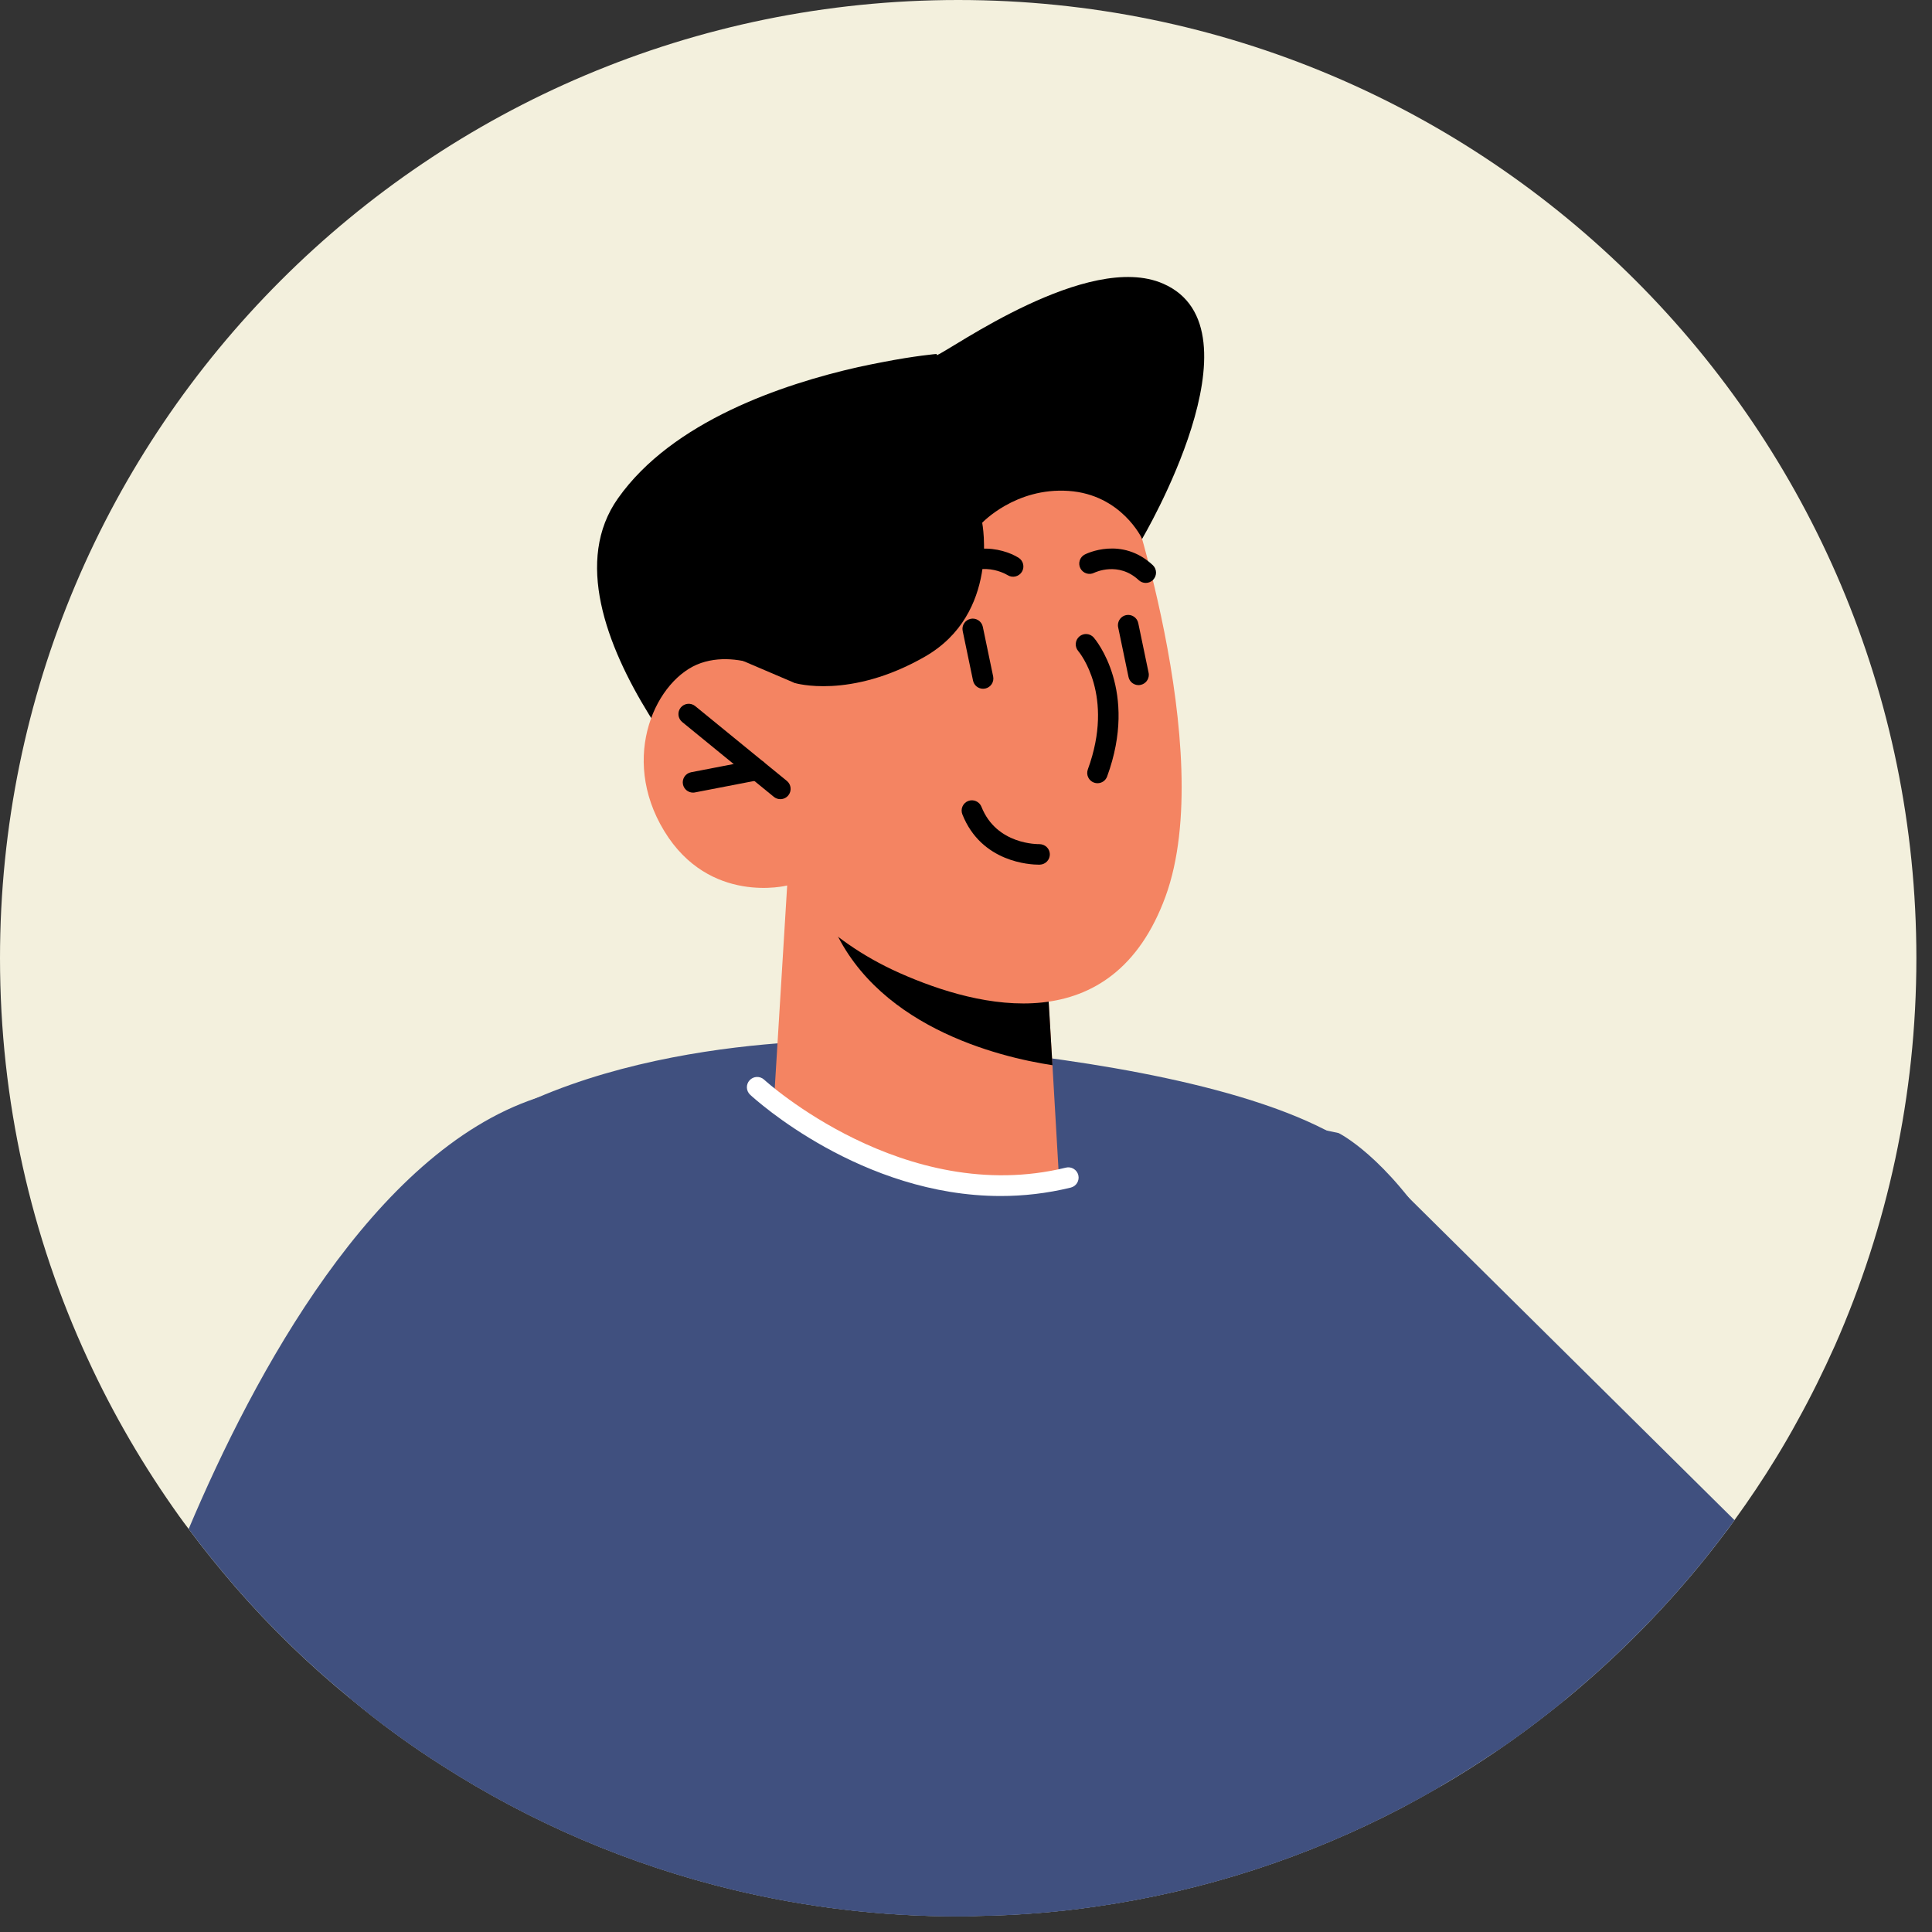 <svg width="94" height="94" viewBox="0 0 94 94" fill="none" xmlns="http://www.w3.org/2000/svg">
<rect x="0" y="0" width="94" height="94" fill="#333333" stroke="none"/>
<path d="M93.24 46.62C93.24 53.32 91.82 59.7 89.28 65.46C88.72 66.71 88.12 67.93 87.46 69.12C87.13 69.73 86.78 70.33 86.42 70.92C85.78 71.97 85.1 72.98 84.39 73.96C84.27 74.12 84.16 74.28 84.05 74.43C84.04 74.45 84.03 74.46 84.01 74.48C81.73 77.53 79.08 80.29 76.14 82.71C75.05 83.6 73.92 84.45 72.75 85.24C71.89 85.82 71.01 86.38 70.11 86.9C69.49 87.26 68.86 87.61 68.22 87.95C63.63 90.35 58.6 92.01 53.26 92.77C51.39 93.04 49.49 93.19 47.55 93.22C47.24 93.24 46.93 93.24 46.62 93.24C42.86 93.24 39.19 92.79 35.69 91.95C30.58 90.72 25.79 88.65 21.49 85.89C19.93 84.9 18.44 83.81 17.02 82.62C15.01 80.98 13.14 79.16 11.43 77.19C10.65 76.28 9.89 75.35 9.18 74.39C9.02 74.18 8.87 73.98 8.72 73.77C7.01 71.38 5.51 68.82 4.27 66.12C1.52 60.18 0 53.57 0 46.62C0 20.87 20.87 0 46.62 0C72.37 0 93.24 20.87 93.24 46.62Z" fill="#F3F0DD"/>
<path d="M76.14 82.709C75.05 83.599 73.92 84.449 72.75 85.239C71.89 85.819 71.01 86.379 70.11 86.899C65.03 89.869 59.34 91.899 53.26 92.769C51.39 93.039 49.49 93.189 47.55 93.219C47.24 93.239 46.93 93.239 46.62 93.239C42.86 93.239 39.19 92.789 35.69 91.949C30.58 90.719 25.79 88.649 21.49 85.889C19.93 84.899 18.44 83.809 17.02 82.619C15.01 80.979 13.14 79.159 11.43 77.189C10.65 76.279 9.89 75.349 9.18 74.389C12.36 66.859 18.17 56.069 26.09 53.429C38.56 49.269 65.13 55.129 65.13 55.129C65.13 55.129 74.23 59.549 76.14 82.709Z" fill="#40507F"/>
<path d="M70.11 86.9C65.03 89.87 59.34 91.9 53.26 92.77C51.39 93.04 49.49 93.19 47.55 93.22C47.24 93.24 46.93 93.24 46.62 93.24C42.86 93.24 39.19 92.79 35.69 91.95C30.58 90.72 25.79 88.65 21.49 85.89C19.93 84.9 18.44 83.81 17.02 82.62C17.1 70.43 18.02 59.29 20.97 56.63C22.45 55.29 24.22 54.24 26.09 53.43C30.42 51.56 35.26 50.93 38.44 50.72C40.55 50.58 41.92 50.63 41.92 50.63C41.92 50.63 44.75 50.74 48.55 51.16C49.6 51.29 50.66 51.42 51.77 51.58C58.24 52.51 65.82 54.32 67.78 57.74C69.47 60.68 70.01 73.85 70.11 86.9Z" fill="#40507F"/>
<path d="M55.571 26.211L36.301 40.801C36.301 40.801 25.801 30.261 30.071 24.241C32.721 20.491 38.081 18.691 41.751 17.861C42.171 17.771 42.561 17.691 42.931 17.621C44.511 17.311 45.571 17.221 45.571 17.221L45.581 17.281C46.251 17.031 52.931 12.201 56.591 13.801C61.62 15.991 55.571 26.211 55.571 26.211Z" fill="black"/>
<path d="M38.3 43.078L37.665 53.432C37.665 53.432 39.35 56.523 45.376 57.387C49.866 58.031 51.513 57.108 51.513 57.108L51.206 51.826L50.9 46.674L40.111 43.597L38.3 43.078Z" fill="#F48462"/>
<path d="M40.11 43.598C40.119 43.882 40.206 44.223 40.35 44.616C42.349 49.93 48.615 51.434 51.206 51.827L50.9 46.675L40.11 43.598Z" fill="black"/>
<path d="M54.656 23.218C54.656 23.218 59.293 36.533 56.709 43.614C54.124 50.695 47.619 49.049 43.781 47.346C39.944 45.644 38.299 43.083 38.299 43.083C38.299 43.083 34.518 44.049 32.317 40.432C30.116 36.816 31.936 32.997 34.11 32.257C36.284 31.517 38.669 33.229 38.669 33.229L36.996 29.334C36.994 29.335 46.709 10.944 54.656 23.218Z" fill="#F48462"/>
<path d="M37.967 38.883C37.856 38.883 37.743 38.846 37.651 38.77L33.192 35.129C32.978 34.955 32.947 34.639 33.121 34.425C33.298 34.211 33.612 34.181 33.825 34.354L38.284 37.995C38.498 38.169 38.529 38.485 38.355 38.699C38.255 38.82 38.112 38.883 37.967 38.883Z" fill="black"/>
<path d="M33.718 38.564C33.484 38.564 33.275 38.398 33.228 38.159C33.176 37.888 33.353 37.626 33.625 37.573L36.745 36.97C37.013 36.917 37.277 37.094 37.331 37.366C37.383 37.637 37.206 37.899 36.935 37.951L33.815 38.554C33.782 38.562 33.75 38.564 33.718 38.564Z" fill="black"/>
<path d="M45.687 28.788C45.57 28.788 45.453 28.747 45.358 28.664C45.15 28.482 45.129 28.167 45.311 27.959C46.863 26.183 48.767 26.645 49.557 27.136C49.791 27.282 49.863 27.591 49.717 27.825C49.569 28.059 49.263 28.13 49.029 27.986C48.865 27.887 47.413 27.075 46.062 28.617C45.964 28.73 45.826 28.788 45.687 28.788Z" fill="black"/>
<path d="M55.746 28.362C55.624 28.362 55.501 28.317 55.404 28.227C54.419 27.304 53.28 27.847 53.233 27.87C52.986 27.993 52.687 27.892 52.563 27.647C52.44 27.401 52.537 27.103 52.781 26.978C52.853 26.941 54.576 26.086 56.088 27.496C56.289 27.685 56.3 28.001 56.111 28.203C56.013 28.309 55.88 28.362 55.746 28.362Z" fill="black"/>
<path d="M53.398 38.107C53.341 38.107 53.283 38.097 53.226 38.077C52.966 37.982 52.833 37.695 52.928 37.435C54.244 33.842 52.532 31.76 52.458 31.673C52.28 31.463 52.305 31.148 52.514 30.969C52.723 30.789 53.036 30.812 53.216 31.021C53.306 31.125 55.393 33.609 53.867 37.778C53.793 37.982 53.602 38.107 53.398 38.107Z" fill="black"/>
<path d="M55.394 33.334C55.162 33.334 54.955 33.172 54.906 32.935L54.403 30.52C54.395 30.486 54.392 30.451 54.392 30.418C54.392 30.186 54.554 29.977 54.79 29.928C55.054 29.872 55.325 30.044 55.381 30.316L55.884 32.73C55.892 32.764 55.895 32.8 55.895 32.833C55.895 33.065 55.733 33.273 55.497 33.322C55.462 33.33 55.428 33.334 55.394 33.334Z" fill="black"/>
<path d="M47.83 33.511C47.599 33.511 47.391 33.349 47.342 33.114L46.839 30.7C46.782 30.428 46.956 30.165 47.227 30.108C47.492 30.052 47.762 30.226 47.818 30.495L48.321 32.91C48.378 33.181 48.204 33.444 47.933 33.501C47.899 33.508 47.865 33.511 47.83 33.511Z" fill="black"/>
<path d="M55.567 26.211C55.567 26.211 54.57 24.061 51.989 23.885C49.407 23.709 47.788 25.435 47.788 25.435C47.788 25.435 48.654 29.854 45 31.949C41.346 34.044 38.668 33.231 38.668 33.231L36.176 32.167L34.536 28.33L42.393 20.84L52.24 16.391L56.83 21.102L55.567 26.211Z" fill="black"/>
<path d="M50.541 42.07C50.138 42.07 47.753 41.968 46.823 39.622C46.721 39.365 46.847 39.075 47.103 38.973C47.359 38.871 47.65 38.997 47.752 39.254C48.49 41.117 50.522 41.069 50.562 41.07C50.847 41.07 51.069 41.282 51.079 41.552C51.088 41.828 50.872 42.059 50.596 42.069C50.589 42.069 50.571 42.07 50.541 42.07Z" fill="black"/>
<path d="M48.687 58.191C41.908 58.191 36.749 53.496 36.499 53.265C36.297 53.077 36.284 52.762 36.472 52.559C36.661 52.356 36.975 52.344 37.179 52.531C37.245 52.593 43.998 58.732 51.861 56.81C52.127 56.744 52.399 56.909 52.465 57.177C52.53 57.445 52.366 57.716 52.098 57.781C50.928 58.067 49.786 58.191 48.687 58.191Z" fill="white"/>
<path d="M84.39 73.96C84.26 74.14 84.14 74.31 84.01 74.48C81.73 77.53 79.08 80.29 76.14 82.71C75.06 83.59 73.94 84.44 72.78 85.22L64.1 81.52L67.209 56.953L84.39 73.96Z" fill="#40507F"/>
</svg>
